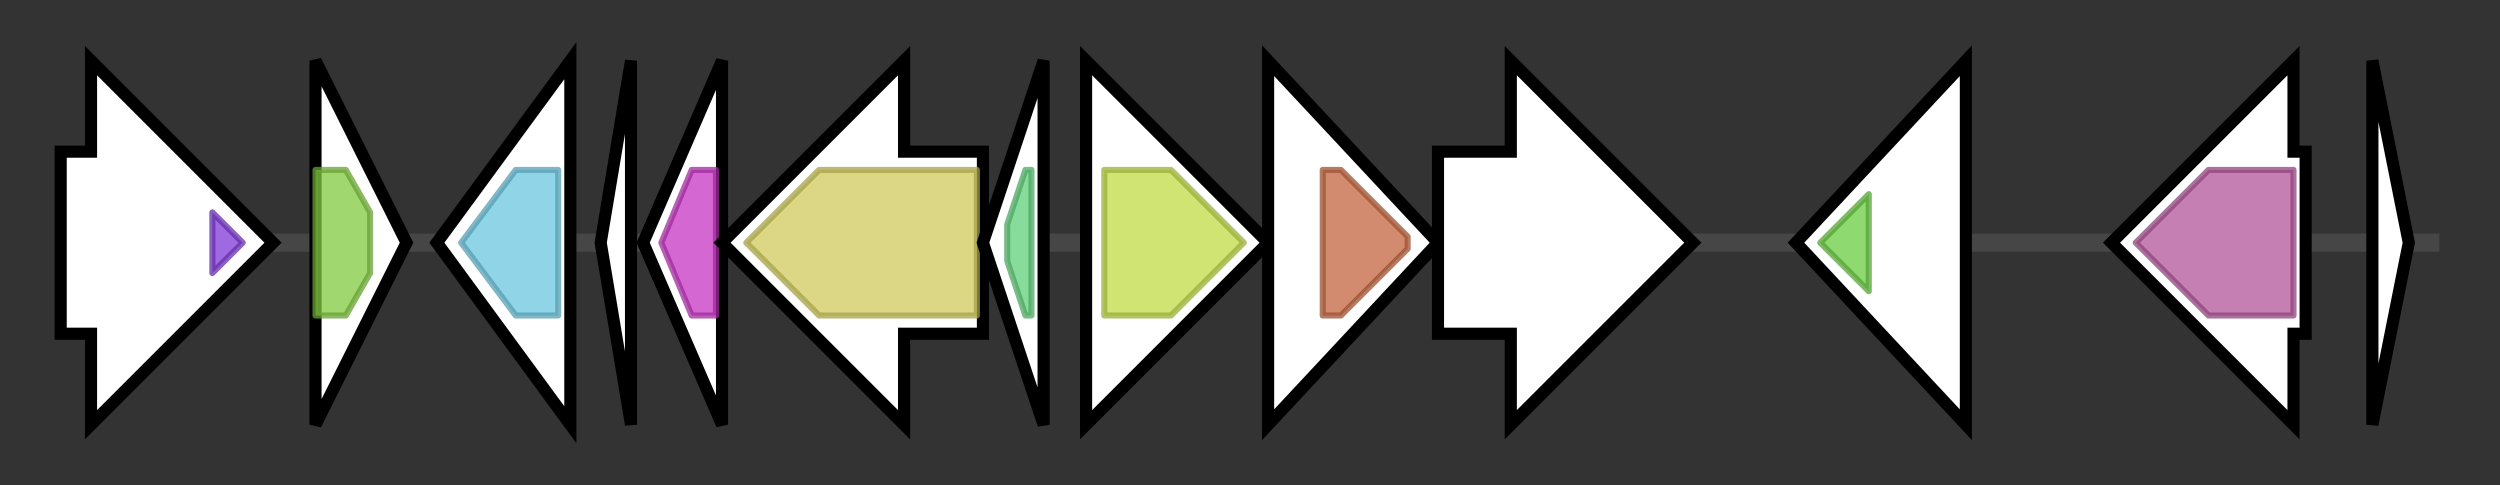 <svg version="1.1" baseProfile="full" xmlns="http://www.w3.org/2000/svg" width="412.033" height="80">
	<rect width="100%" height="100%" fill="#333333" stroke="none"/>
	<g>
		<line x1="10" y1="40.0" x2="402.033" y2="40.0" style="stroke:rgb(70,70,70); stroke-width:3 "/>
		<g>
			<title>MNHGGPBM_00582_gene (MNHGGPBM_00582)
putative ABC transporter permease</title>
			<polygon class="MNHGGPBM_00582_gene (MNHGGPBM_00582)
putative ABC transporter permease" points="10,25 15,25 15,10 45,40 15,70 15,55 10,55" fill="rgb(255,255,255)" fill-opacity="1.0" stroke="rgb(0,0,0)" stroke-width="2"  />
			<g>
				<title>FtsX (PF02687)
"FtsX-like permease family"</title>
				<polygon class="PF02687" points="35,35 40,40 35,45" stroke-linejoin="round" width="8" height="24" fill="rgb(126,55,214)" stroke="rgb(100,44,171)" stroke-width="1" opacity="0.75" />
			</g>
		</g>
		<g>
			<title>hrtA_2 (MNHGGPBM_00583)
Putative hemin import ATP-binding protein HrtA</title>
			<polygon class="hrtA_2 (MNHGGPBM_00583)
Putative hemin import ATP-binding protein HrtA" points="52,10 67,40 52,70" fill="rgb(255,255,255)" fill-opacity="1.0" stroke="rgb(0,0,0)" stroke-width="2"  />
			<g>
				<title>ABC_tran (PF00005)
"ABC transporter"</title>
				<polygon class="PF00005" points="52,28 57,28 61,35 61,45 57,52 52,52" stroke-linejoin="round" width="9" height="24" fill="rgb(129,201,63)" stroke="rgb(103,160,50)" stroke-width="1" opacity="0.75" />
			</g>
		</g>
		<g>
			<title>MNHGGPBM_00584_gene (MNHGGPBM_00584)
hypothetical protein</title>
			<polygon class="MNHGGPBM_00584_gene (MNHGGPBM_00584)
hypothetical protein" points="72,40 94,10 94,70" fill="rgb(255,255,255)" fill-opacity="1.0" stroke="rgb(0,0,0)" stroke-width="2"  />
			<g>
				<title>Flavin_Reduct (PF01613)
"Flavin reductase like domain"</title>
				<polygon class="PF01613" points="76,40 85,28 92,28 92,52 85,52 76,40" stroke-linejoin="round" width="16" height="24" fill="rgb(107,197,222)" stroke="rgb(85,157,177)" stroke-width="1" opacity="0.75" />
			</g>
		</g>
		<g>
			<title>MNHGGPBM_00585_gene (MNHGGPBM_00585)
hypothetical protein</title>
			<polygon class="MNHGGPBM_00585_gene (MNHGGPBM_00585)
hypothetical protein" points="99,40 104,10 104,70" fill="rgb(255,255,255)" fill-opacity="1.0" stroke="rgb(0,0,0)" stroke-width="2"  />
		</g>
		<g>
			<title>arsC_1 (MNHGGPBM_00586)
Glutaredoxin arsenate reductase</title>
			<polygon class="arsC_1 (MNHGGPBM_00586)
Glutaredoxin arsenate reductase" points="106,40 119,10 119,70" fill="rgb(255,255,255)" fill-opacity="1.0" stroke="rgb(0,0,0)" stroke-width="2"  />
			<g>
				<title>LMWPc (PF01451)
"Low molecular weight phosphotyrosine protein phosphatase"</title>
				<polygon class="PF01451" points="109,40 114,28 118,28 118,52 114,52" stroke-linejoin="round" width="12" height="24" fill="rgb(199,53,196)" stroke="rgb(159,42,156)" stroke-width="1" opacity="0.75" />
			</g>
		</g>
		<g>
			<title>arsB_1 (MNHGGPBM_00587)
Arsenical pump membrane protein</title>
			<polygon class="arsB_1 (MNHGGPBM_00587)
Arsenical pump membrane protein" points="162,25 149,25 149,10 119,40 149,70 149,55 162,55" fill="rgb(255,255,255)" fill-opacity="1.0" stroke="rgb(0,0,0)" stroke-width="2"  />
			<g>
				<title>ArsB (PF02040)
"Arsenical pump membrane protein"</title>
				<polygon class="PF02040" points="123,40 135,28 161,28 161,52 135,52" stroke-linejoin="round" width="42" height="24" fill="rgb(207,201,91)" stroke="rgb(165,160,72)" stroke-width="1" opacity="0.75" />
			</g>
		</g>
		<g>
			<title>sdpR_1 (MNHGGPBM_00588)
Transcriptional repressor SdpR</title>
			<polygon class="sdpR_1 (MNHGGPBM_00588)
Transcriptional repressor SdpR" points="162,40 172,10 172,70" fill="rgb(255,255,255)" fill-opacity="1.0" stroke="rgb(0,0,0)" stroke-width="2"  />
			<g>
				<title>HTH_5 (PF01022)
"Bacterial regulatory protein, arsR family"</title>
				<polygon class="PF01022" points="166,37 169,28 170,28 170,52 169,52 166,43" stroke-linejoin="round" width="4" height="24" fill="rgb(95,208,123)" stroke="rgb(76,166,98)" stroke-width="1" opacity="0.75" />
			</g>
		</g>
		<g>
			<title>MNHGGPBM_00589_gene (MNHGGPBM_00589)
hypothetical protein</title>
			<polygon class="MNHGGPBM_00589_gene (MNHGGPBM_00589)
hypothetical protein" points="179,25 179,25 179,10 209,40 179,70 179,55 179,55" fill="rgb(255,255,255)" fill-opacity="1.0" stroke="rgb(0,0,0)" stroke-width="2"  />
			<g>
				<title>DUF1837 (PF08878)
"Domain of unknown function (DUF1837)"</title>
				<polygon class="PF08878" points="182,28 193,28 205,40 193,52 182,52" stroke-linejoin="round" width="24" height="24" fill="rgb(191,219,69)" stroke="rgb(152,175,55)" stroke-width="1" opacity="0.75" />
			</g>
		</g>
		<g>
			<title>MNHGGPBM_00590_gene (MNHGGPBM_00590)
hypothetical protein</title>
			<polygon class="MNHGGPBM_00590_gene (MNHGGPBM_00590)
hypothetical protein" points="209,10 237,40 209,70" fill="rgb(255,255,255)" fill-opacity="1.0" stroke="rgb(0,0,0)" stroke-width="2"  />
			<g>
				<title>DEAD (PF00270)
"DEAD/DEAH box helicase"</title>
				<polygon class="PF00270" points="218,28 221,28 232,39 232,41 221,52 218,52" stroke-linejoin="round" width="14" height="24" fill="rgb(195,100,62)" stroke="rgb(156,80,49)" stroke-width="1" opacity="0.75" />
			</g>
		</g>
		<g>
			<title>MNHGGPBM_00591_gene (MNHGGPBM_00591)
hypothetical protein</title>
			<polygon class="MNHGGPBM_00591_gene (MNHGGPBM_00591)
hypothetical protein" points="237,25 249,25 249,10 279,40 249,70 249,55 237,55" fill="rgb(255,255,255)" fill-opacity="1.0" stroke="rgb(0,0,0)" stroke-width="2"  />
		</g>
		<g>
			<title>MNHGGPBM_00592_gene (MNHGGPBM_00592)
hypothetical protein</title>
			<polygon class="MNHGGPBM_00592_gene (MNHGGPBM_00592)
hypothetical protein" points="296,40 324,10 324,70" fill="rgb(255,255,255)" fill-opacity="1.0" stroke="rgb(0,0,0)" stroke-width="2"  />
			<g>
				<title>Transposase_20 (PF02371)
"Transposase IS116/IS110/IS902 family"</title>
				<polygon class="PF02371" points="300,40 308,32 308,48 300,40" stroke-linejoin="round" width="8" height="24" fill="rgb(104,204,65)" stroke="rgb(83,163,52)" stroke-width="1" opacity="0.75" />
			</g>
		</g>
		<g>
			<title>dus (MNHGGPBM_00593)
putative tRNA-dihydrouridine synthase</title>
			<polygon class="dus (MNHGGPBM_00593)
putative tRNA-dihydrouridine synthase" points="380,25 378,25 378,10 348,40 378,70 378,55 380,55" fill="rgb(255,255,255)" fill-opacity="1.0" stroke="rgb(0,0,0)" stroke-width="2"  />
			<g>
				<title>Dus (PF01207)
"Dihydrouridine synthase (Dus)"</title>
				<polygon class="PF01207" points="352,40 364,28 378,28 378,52 364,52" stroke-linejoin="round" width="30" height="24" fill="rgb(178,84,152)" stroke="rgb(142,67,121)" stroke-width="1" opacity="0.75" />
			</g>
		</g>
		<g>
			<title>MNHGGPBM_00594_gene (MNHGGPBM_00594)
hypothetical protein</title>
			<polygon class="MNHGGPBM_00594_gene (MNHGGPBM_00594)
hypothetical protein" points="391,10 397,40 391,70" fill="rgb(255,255,255)" fill-opacity="1.0" stroke="rgb(0,0,0)" stroke-width="2"  />
		</g>
	</g>
</svg>
